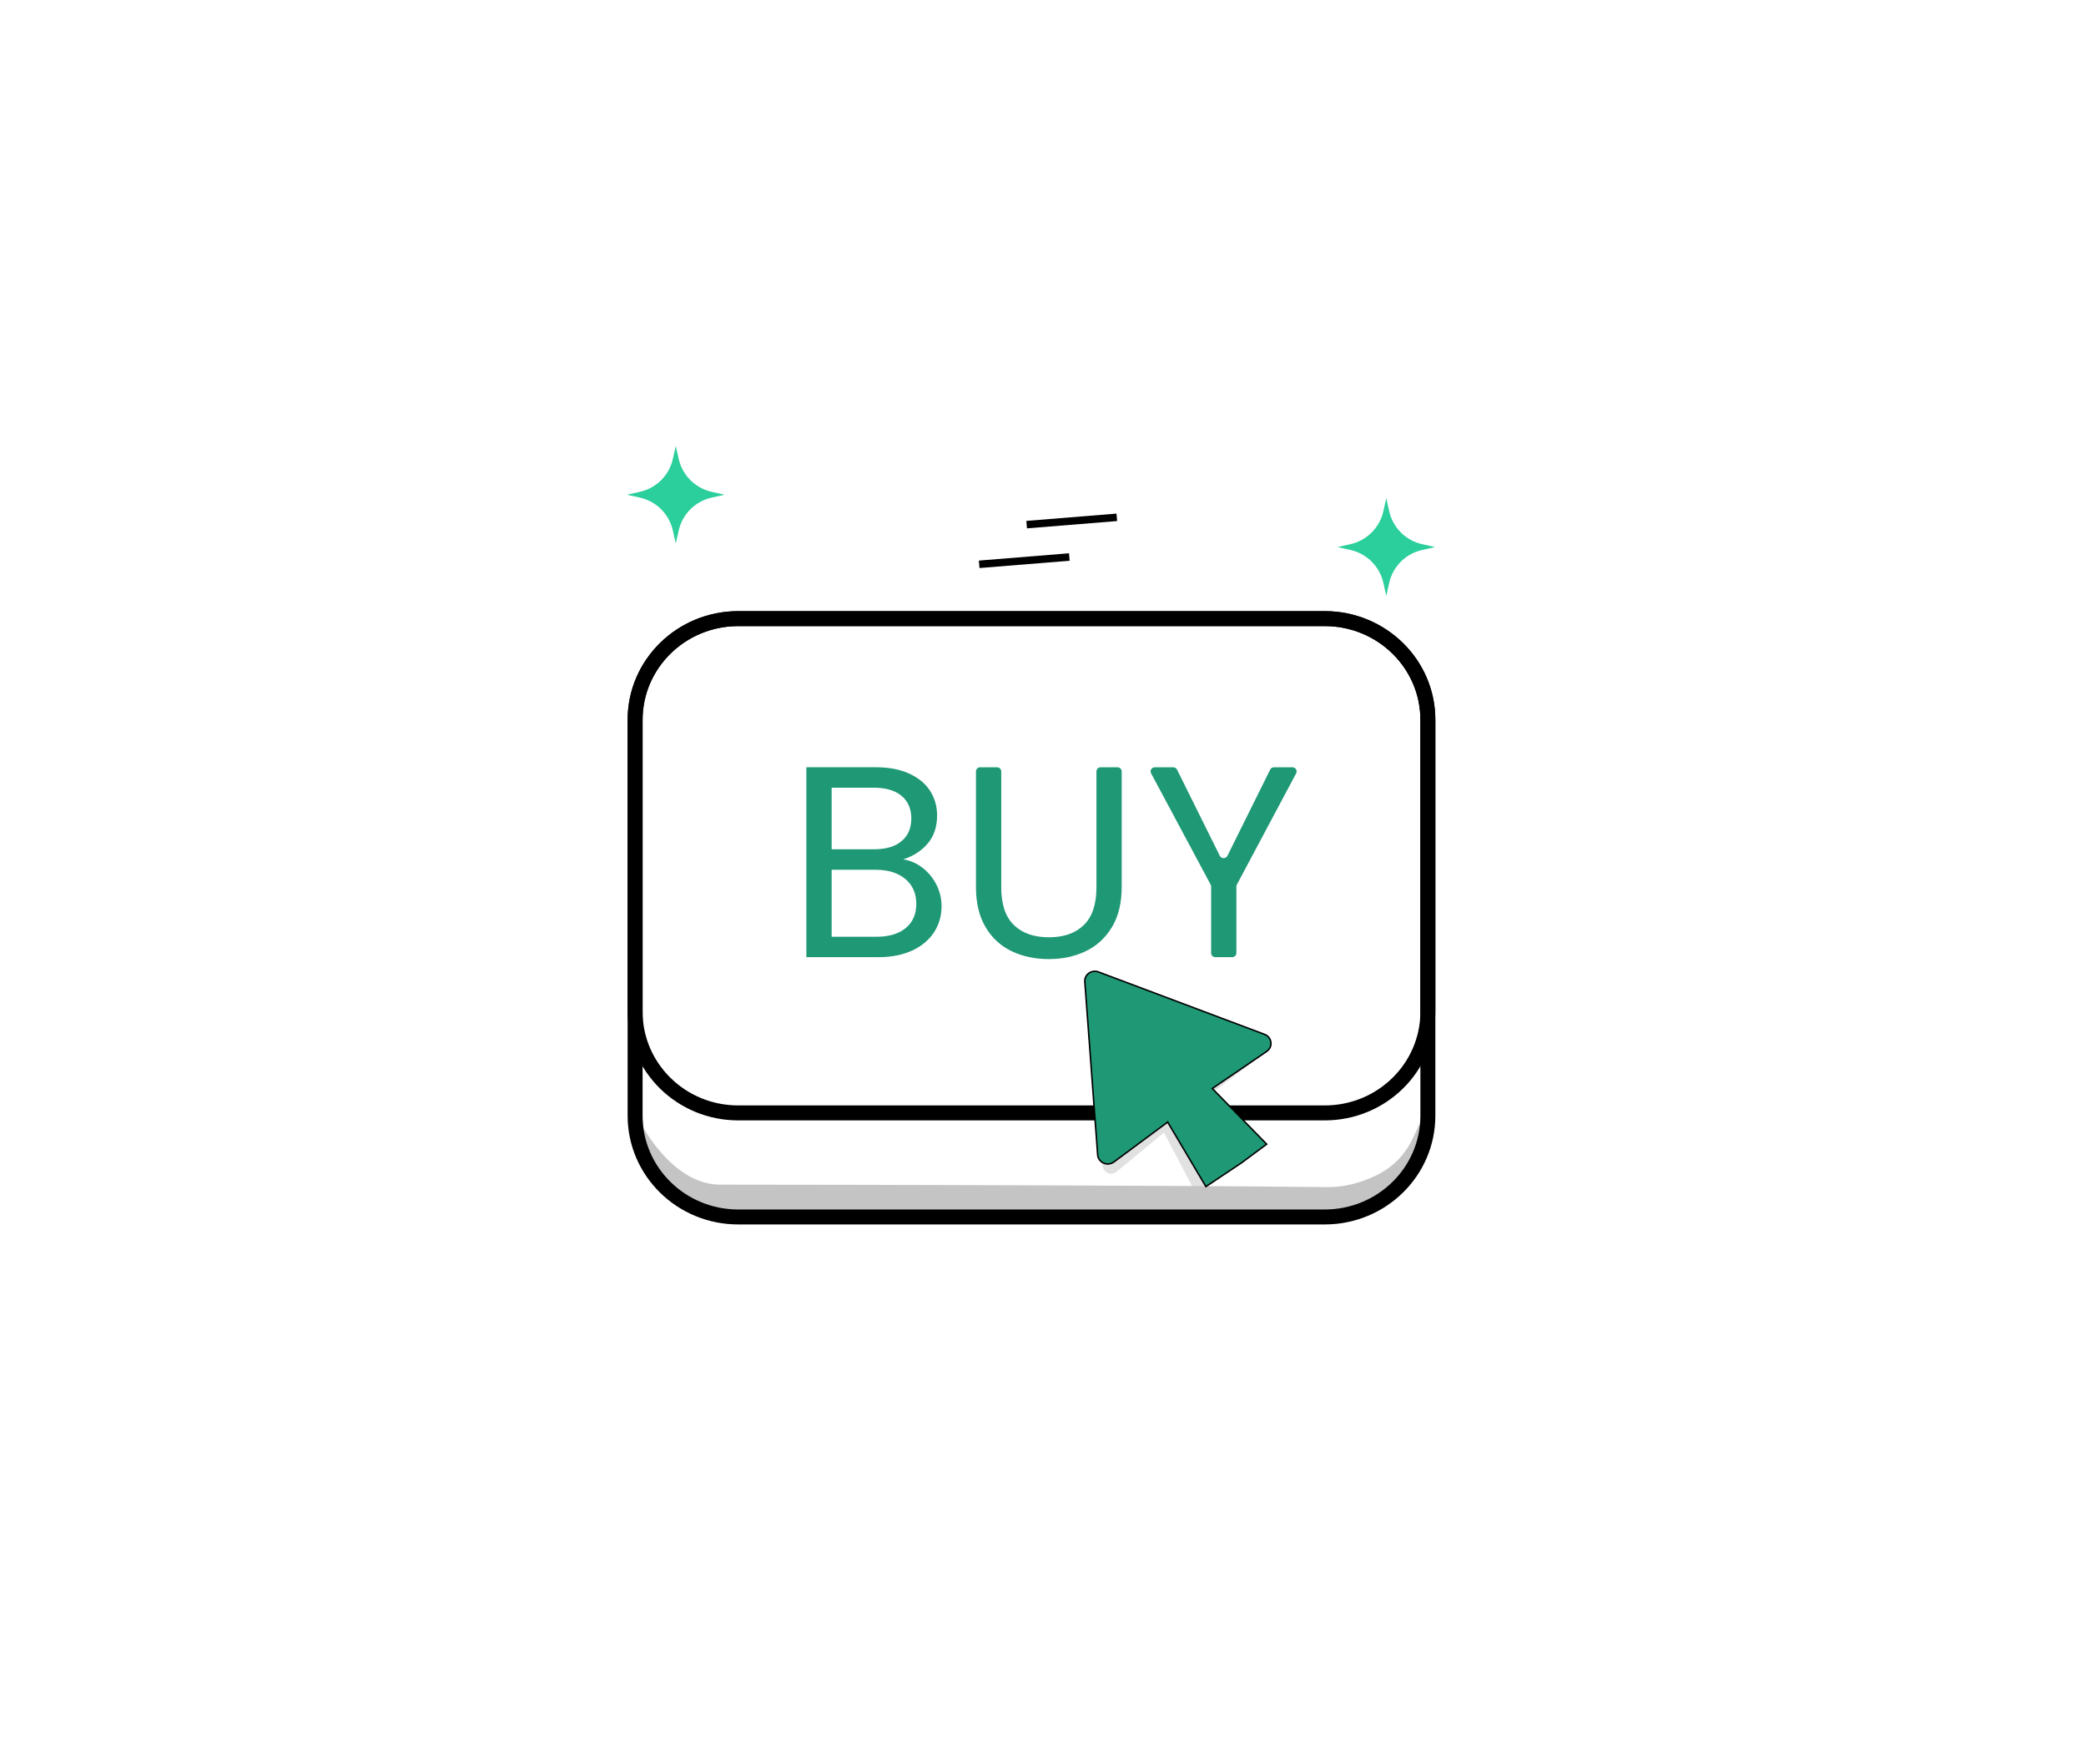 <svg width="162" height="137" viewBox="0 0 162 137" fill="none" xmlns="http://www.w3.org/2000/svg">
<g filter="url(#filter0_d_1347_4297)">
<rect x="24" y="23.939" width="110" height="85" rx="6" fill="white" shape-rendering="crispEdges"/>
<path d="M50.383 33.307L50.158 32.309L49.934 33.307C49.649 34.589 48.651 35.587 47.369 35.871L46.371 36.096L47.369 36.32C48.651 36.605 49.649 37.603 49.934 38.885L50.158 39.883L50.383 38.885C50.667 37.603 51.665 36.605 52.947 36.32L53.945 36.096L52.947 35.871C51.672 35.587 50.667 34.589 50.383 33.307Z" fill="#2BCF9B"/>
<path d="M105.561 37.371L105.336 36.373L105.111 37.371C104.827 38.654 103.829 39.652 102.547 39.936L101.549 40.161L102.547 40.385C103.829 40.67 104.827 41.668 105.111 42.95L105.336 43.948L105.561 42.95C105.845 41.668 106.843 40.67 108.125 40.385L109.123 40.161L108.125 39.936C106.849 39.652 105.845 38.654 105.561 37.371Z" fill="#2BCF9B"/>
<path d="M47.583 84.632C47.583 84.632 47.816 92.088 53.489 92.147C59.162 92.206 102.913 92.175 102.913 92.175C102.913 92.175 108.169 91.004 107.986 84.923C107.392 85.584 107.162 88.526 102.631 89.647C102.007 89.801 101.37 89.87 100.73 89.864C88.015 89.728 65.094 89.68 53.597 89.672C49.732 89.67 47.291 84.632 47.291 84.632H47.583Z" fill="#C4C4C4"/>
<path d="M100.557 45.717H55.009C50.586 45.717 47 49.237 47 53.578V84.322C47 88.663 50.586 92.183 55.009 92.183H100.557C104.981 92.183 108.566 88.663 108.566 84.322V53.578C108.566 49.237 104.981 45.717 100.557 45.717Z" stroke="black" stroke-width="1.162" stroke-miterlimit="10"/>
<path d="M100.557 45.717H55.009C50.586 45.717 47 49.237 47 53.578V76.241C47 80.582 50.586 84.102 55.009 84.102H100.557C104.981 84.102 108.566 80.582 108.566 76.241V53.578C108.566 49.237 104.981 45.717 100.557 45.717Z" stroke="black" stroke-width="1.162" stroke-miterlimit="10"/>
<path d="M94.777 87.228L91.122 83.073L94.844 80.243C95.293 79.901 95.215 79.165 94.707 78.958L83.476 74.371C83.01 74.18 82.51 74.579 82.541 75.115L83.293 88.151C83.326 88.735 83.953 89.033 84.388 88.674L88.069 85.631L90.619 90.466L93.052 88.655L94.777 87.228Z" fill="#C4C4C4" fill-opacity="0.5"/>
<path d="M69.322 65.068C69.775 65.421 70.135 65.858 70.4 66.379C70.666 66.901 70.799 67.459 70.799 68.05C70.799 68.798 70.604 69.472 70.217 70.071C69.829 70.671 69.264 71.143 68.525 71.489C67.784 71.834 66.912 72.007 65.905 72.007H60.299V57.259H65.688C66.708 57.259 67.578 57.424 68.297 57.757C69.015 58.089 69.554 58.535 69.914 59.101C70.273 59.665 70.453 60.3 70.453 61.005C70.453 61.88 70.211 62.603 69.73 63.174C69.249 63.746 68.613 64.159 67.822 64.412C68.368 64.497 68.868 64.715 69.32 65.068H69.322ZM62.262 63.63H65.561C66.48 63.63 67.193 63.419 67.696 62.994C68.2 62.572 68.45 61.986 68.45 61.239C68.45 60.491 68.2 59.905 67.696 59.483C67.193 59.06 66.467 58.847 65.518 58.847H62.262V63.63ZM68.018 69.746C68.564 69.294 68.838 68.666 68.838 67.863C68.838 67.061 68.549 66.399 67.975 65.927C67.4 65.455 66.631 65.219 65.668 65.219H62.262V70.423H65.733C66.71 70.423 67.472 70.197 68.018 69.746Z" fill="#1F9875"/>
<path d="M75.106 57.261C75.288 57.261 75.434 57.404 75.434 57.582V66.592C75.434 67.904 75.761 68.877 76.414 69.513C77.067 70.148 77.977 70.464 79.141 70.464C80.305 70.464 81.192 70.146 81.847 69.513C82.5 68.877 82.827 67.904 82.827 66.592V57.582C82.827 57.404 82.973 57.261 83.155 57.261H84.461C84.642 57.261 84.788 57.404 84.788 57.582V66.57C84.788 67.797 84.538 68.831 84.034 69.671C83.531 70.51 82.852 71.134 81.996 71.544C81.141 71.953 80.181 72.157 79.118 72.157C78.055 72.157 77.096 71.953 76.24 71.544C75.385 71.134 74.71 70.51 74.214 69.671C73.718 68.831 73.471 67.797 73.471 66.57V57.582C73.471 57.404 73.617 57.261 73.798 57.261H75.104H75.106Z" fill="#1F9875"/>
<path d="M98.338 57.731L93.733 66.374C93.709 66.42 93.696 66.471 93.696 66.523V71.687C93.696 71.865 93.55 72.008 93.368 72.008H92.062C91.88 72.008 91.734 71.865 91.734 71.687V66.523C91.734 66.471 91.721 66.42 91.697 66.374L87.071 57.731C86.957 57.516 87.114 57.261 87.361 57.261H88.791C88.916 57.261 89.03 57.331 89.085 57.441L92.408 64.137C92.528 64.377 92.878 64.377 92.998 64.137L96.321 57.441C96.375 57.331 96.49 57.261 96.615 57.261H98.046C98.293 57.261 98.451 57.518 98.337 57.731H98.338Z" fill="#1F9875"/>
<path d="M96.047 86.529L91.824 82.207L96.049 79.328C96.56 78.98 96.463 78.22 95.88 78.001L82.986 73.156C82.451 72.955 81.883 73.361 81.924 73.915L82.924 87.363C82.968 87.964 83.687 88.278 84.181 87.913L88.359 84.814L91.327 89.824L94.091 87.982L96.047 86.529Z" fill="#1F9875" stroke="black" stroke-width="0.116" stroke-miterlimit="10"/>
<path d="M84.409 37.851L77.408 38.418" stroke="black" stroke-width="0.581"/>
<path d="M80.721 40.933L73.72 41.5" stroke="black" stroke-width="0.581"/>
</g>
<defs>
<filter id="filter0_d_1347_4297" x="0.767" y="0.707" width="161.112" height="136.112" filterUnits="userSpaceOnUse" color-interpolation-filters="sRGB">
<feFlood flood-opacity="0" result="BackgroundImageFix"/>
<feColorMatrix in="SourceAlpha" type="matrix" values="0 0 0 0 0 0 0 0 0 0 0 0 0 0 0 0 0 0 127 0" result="hardAlpha"/>
<feOffset dx="2.323" dy="2.323"/>
<feGaussianBlur stdDeviation="12.778"/>
<feComposite in2="hardAlpha" operator="out"/>
<feColorMatrix type="matrix" values="0 0 0 0 0 0 0 0 0 0.02 0 0 0 0 0.18 0 0 0 0.08 0"/>
<feBlend mode="normal" in2="BackgroundImageFix" result="effect1_dropShadow_1347_4297"/>
<feBlend mode="normal" in="SourceGraphic" in2="effect1_dropShadow_1347_4297" result="shape"/>
</filter>
</defs>
</svg>
